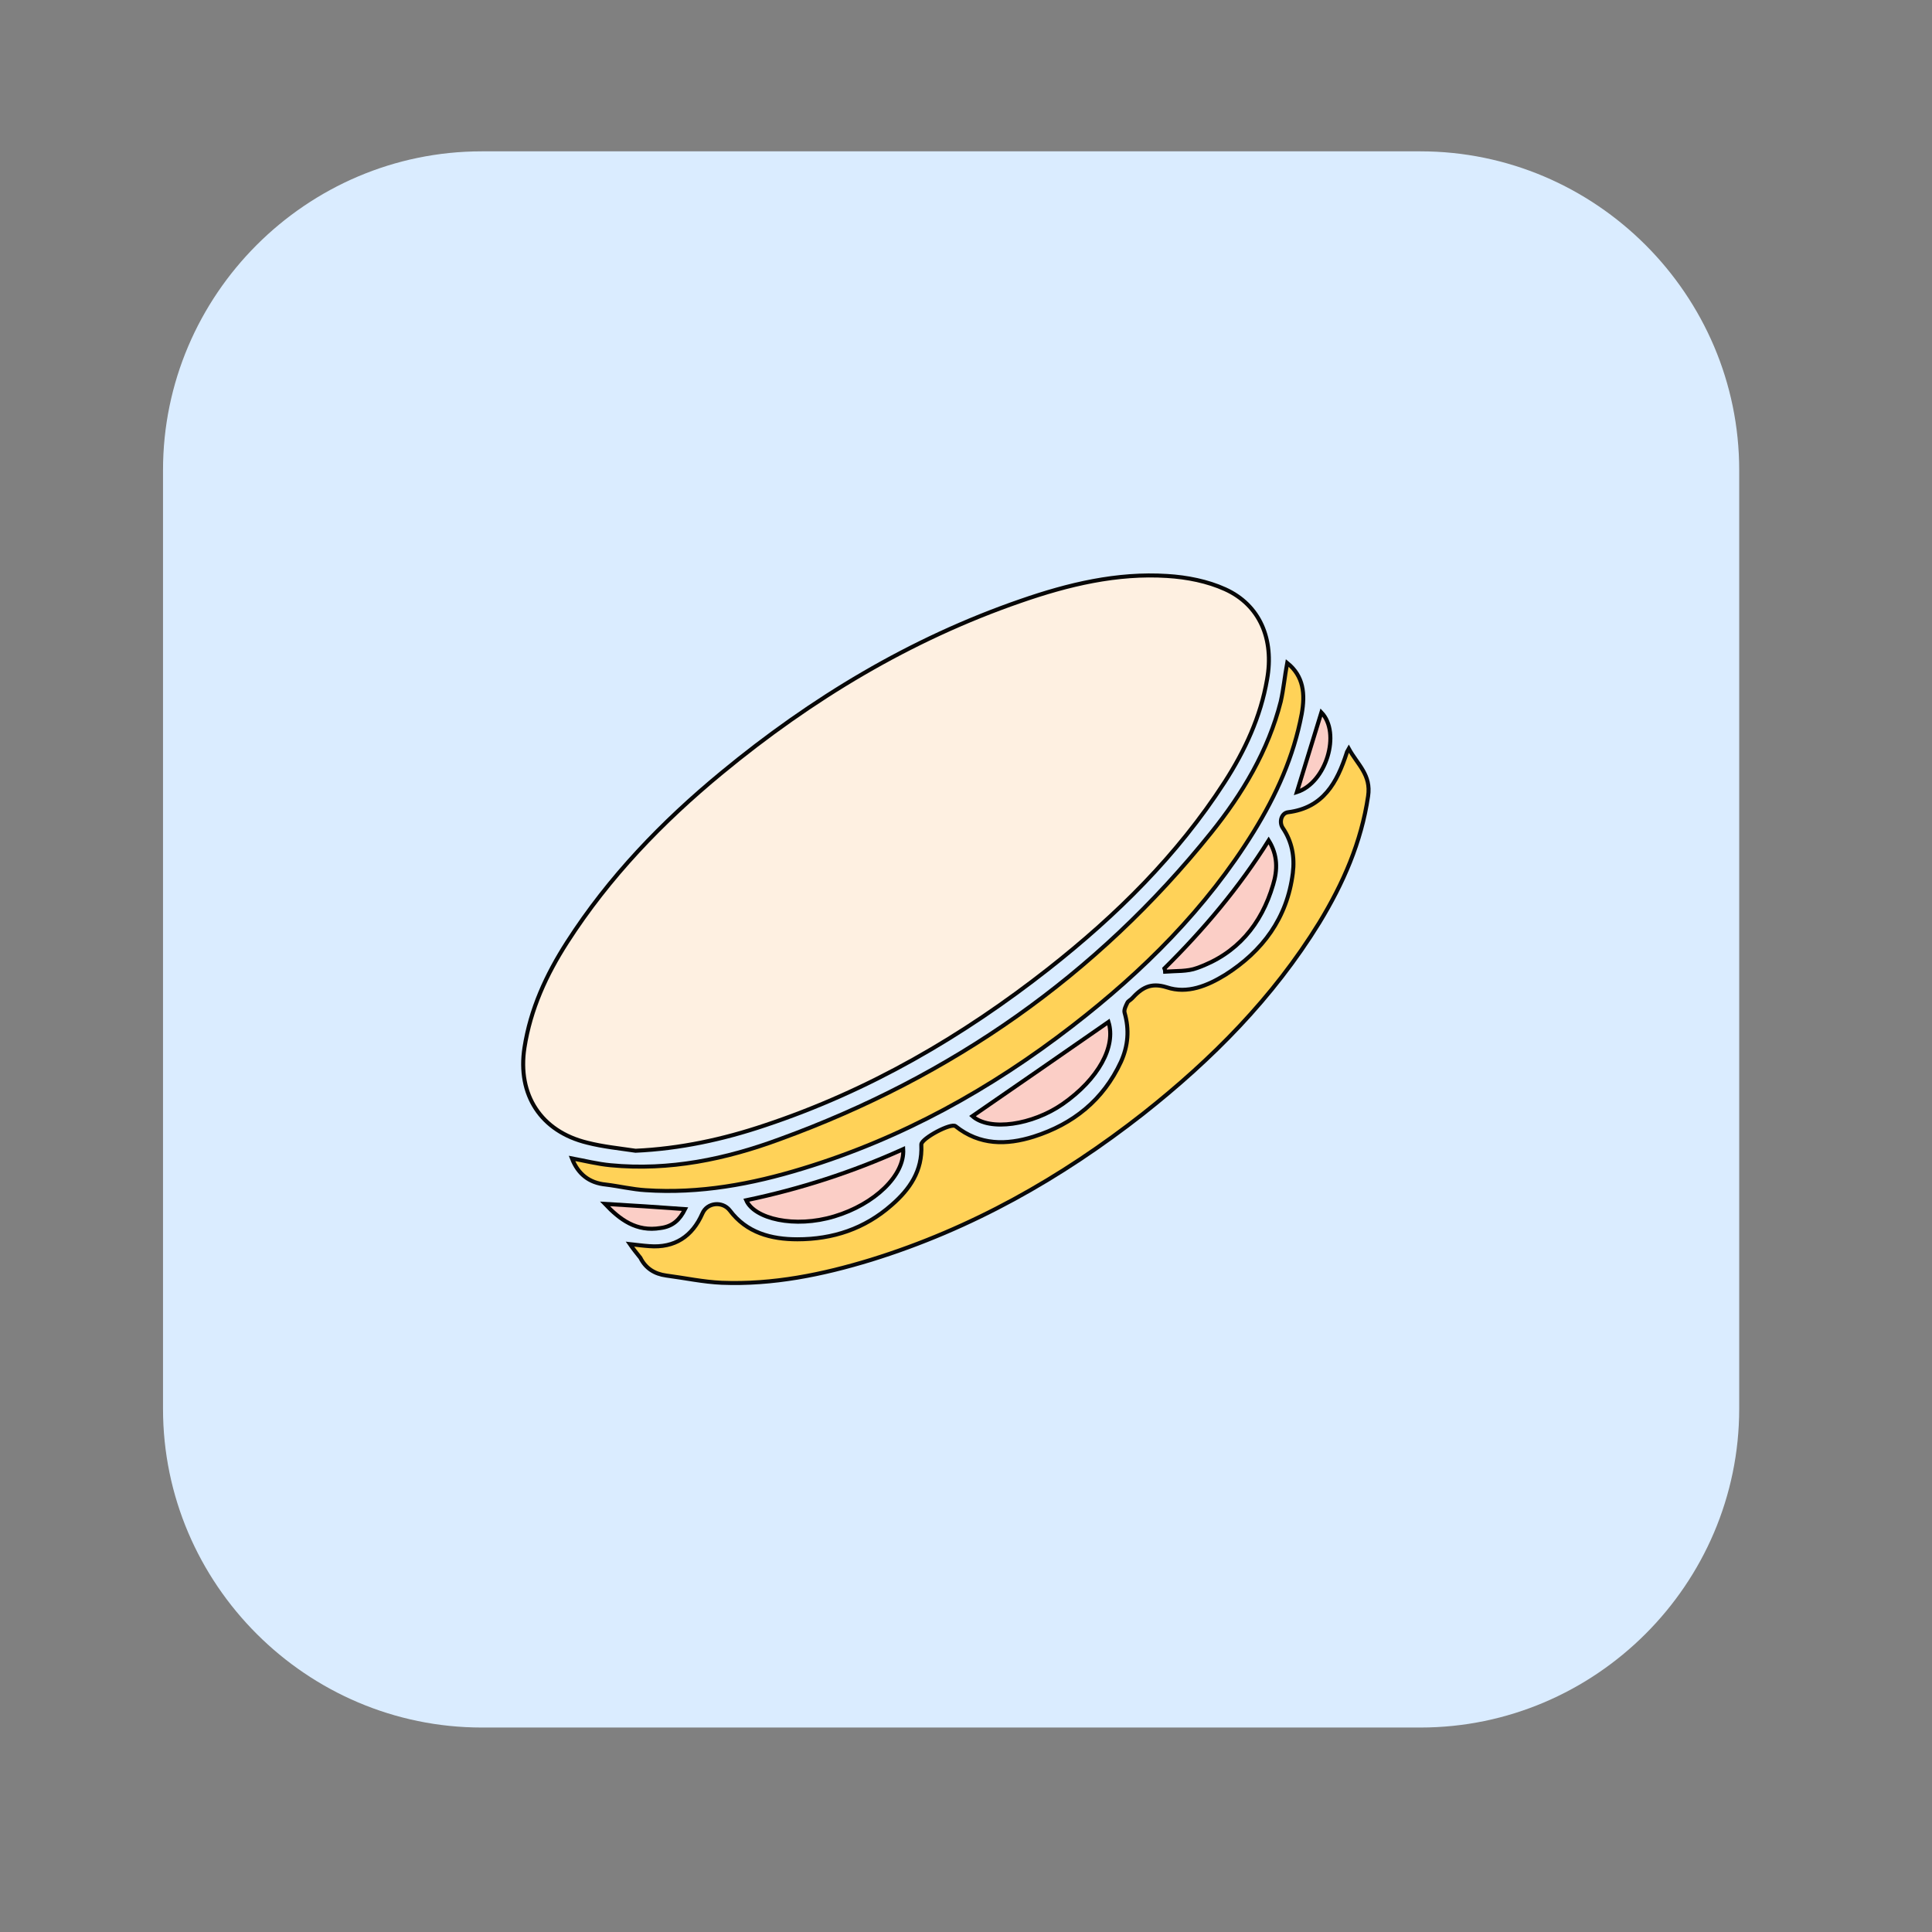 <?xml version="1.0" encoding="utf-8"?>
<!-- Generator: Adobe Illustrator 22.1.0, SVG Export Plug-In . SVG Version: 6.00 Build 0)  -->
<svg version="1.1" id="Calque_1" xmlns="http://www.w3.org/2000/svg" xmlns:xlink="http://www.w3.org/1999/xlink" x="0px" y="0px"
	 viewBox="0 0 480 480" style="enable-background:new 0 0 480 480;" xml:space="preserve">
<rect x="0" y="0" width="480" height="480" fill="#808080" stroke="none"/>
<style type="text/css">
	.st0{fill:#FFD258;}
	.st1{fill:#FF5F7D;}
	.st2{fill:#DAECFF;}
	.st3{fill:none;stroke:#000000;stroke-miterlimit:10;}
	.st4{fill:#F36B7F;stroke:#000000;stroke-miterlimit:10;}
	.st5{fill:none;stroke:#000000;stroke-width:0.5;stroke-miterlimit:10;}
	.st6{fill:#FFCF47;stroke:#020202;stroke-miterlimit:10;}
	.st7{fill:#D6B154;}
	.st8{fill:#73B7A4;stroke:#020202;stroke-miterlimit:10;}
	.st9{fill:#5DA08B;}
	.st10{fill:#FFD258;stroke:#0A0A0A;stroke-width:0.75;stroke-miterlimit:10;}
	.st11{fill:#FEF0E1;}
	.st12{fill:#ADCCFF;}
	.st13{fill:none;stroke:#000000;stroke-width:2;stroke-miterlimit:10;}
	.st14{fill:#FFFBF2;}
	.st15{fill:#73B7A4;}
	.st16{fill:#98BFFF;}
	.st17{fill:#FFD258;stroke:#000000;stroke-width:2;stroke-miterlimit:10;}
	.st18{opacity:0.88;fill:#98BFFF;}
	.st19{opacity:0.75;fill:#FFFBF2;}
	.st20{opacity:0.88;fill:#719BD8;}
	.st21{opacity:0.75;fill:#EAD9B7;}
	.st22{fill:none;stroke:#070707;stroke-miterlimit:10;}
	.st23{fill:#FEF0E1;stroke:#070707;stroke-miterlimit:10;}
	.st24{opacity:0.43;fill:#7F3B48;}
	.st25{fill:#D3A533;}
	.st26{fill:#C1962B;}
	.st27{fill:#FFB5C0;stroke:#020202;stroke-miterlimit:10;}
	.st28{fill:#FF8E9E;}
	.st29{fill:#FF8E9E;stroke:#000000;stroke-miterlimit:10;}
	.st30{fill:#EA5B70;}
	.st31{fill:#020202;}
	.st32{fill:#FFD258;stroke:#050505;stroke-width:0.5;stroke-miterlimit:10;}
	.st33{fill:#FEF0E1;stroke:#020202;stroke-width:0.5;stroke-miterlimit:10;}
	.st34{fill:#DDB143;}
	.st35{fill:#D6AF8B;}
	.st36{fill:#FBCEC6;}
	.st37{fill:#FFFBF2;stroke:#020202;stroke-width:2;stroke-miterlimit:10;}
	.st38{fill:#FF5F7D;stroke:#020202;stroke-width:2;stroke-miterlimit:10;}
	.st39{fill:#FFFFFF;}
	.st40{fill:#ADCCFF;stroke:#020202;stroke-width:2;stroke-miterlimit:10;}
	.st41{fill:#FFD258;stroke:#050505;stroke-width:2;stroke-miterlimit:10;}
	.st42{fill:#85AAE0;}
	.st43{fill:#C99E32;}
	.st44{fill:#FF5F7D;stroke:#050505;stroke-width:2;stroke-miterlimit:10;}
	.st45{fill:#DBA92C;}
	.st46{fill:#73B7A4;stroke:#020202;stroke-width:2;stroke-miterlimit:10;}
	.st47{fill:#FFCF47;stroke:#020202;stroke-width:2;stroke-miterlimit:10;}
	.st48{fill:#99C6B8;}
	.st49{fill:#E2B23B;}
	.st50{fill:#C11A3E;}
	.st51{fill:#FEF0E1;stroke:#020202;stroke-miterlimit:10;}
	.st52{fill:#ADCCFF;stroke:#020202;stroke-miterlimit:10;}
	.st53{fill:#FFD258;stroke:#0C0C0C;stroke-width:0.75;stroke-miterlimit:10;}
	.st54{fill:#ADCCFF;stroke:#050505;stroke-width:2;stroke-miterlimit:10;}
	.st55{fill:#73B7A4;stroke:#050505;stroke-width:2;stroke-miterlimit:10;}
	.st56{fill:#FFFBF2;stroke:#050505;stroke-width:2;stroke-miterlimit:10;}
	.st57{fill:#FEF0E1;stroke:#020202;stroke-width:2;stroke-miterlimit:10;}
	.st58{fill:#D8A830;}
	.st59{fill:#FF5F7D;stroke:#050505;stroke-miterlimit:10;}
	.st60{fill:#E8D2BF;}
	.st61{fill:#FFD258;stroke:#0A0A0A;stroke-width:2;stroke-miterlimit:10;}
	.st62{fill:#D8AB3A;}
	.st63{fill:#FFD258;stroke:#050505;stroke-miterlimit:10;}
	.st64{fill:#FBCEC6;stroke:#070707;stroke-miterlimit:10;}
	.st65{fill:#D84161;}
	.st66{fill:#FFD258;stroke:#0A0A0A;stroke-miterlimit:10;}
	.st67{fill:#FFD258;stroke:#0A0A0A;stroke-width:3;stroke-miterlimit:10;}
	.st68{fill:none;stroke:#0A0A0A;stroke-width:3;stroke-miterlimit:10;}
	.st69{fill:none;stroke:#0A0A0A;stroke-width:2;stroke-miterlimit:10;}
	.st70{fill:#FF5F7D;stroke:#000000;stroke-miterlimit:10;}
	.st71{fill:#FFD258;stroke:#000000;stroke-miterlimit:10;}
	.st72{fill:#FF5F7D;stroke:#050505;stroke-width:0.75;stroke-miterlimit:10;}
	.st73{fill:#FEF0E1;stroke:#020202;stroke-width:0.75;stroke-miterlimit:10;}
	.st74{fill:#FF5F7D;stroke:#050505;stroke-width:0.25;stroke-miterlimit:10;}
	.st75{fill:#73B7A4;stroke:#020202;stroke-width:0.25;stroke-miterlimit:10;}
	.st76{fill:#FBCEC6;stroke:#020202;stroke-miterlimit:10;}
	.st77{fill:#73B7A4;stroke:#020202;stroke-width:0.75;stroke-miterlimit:10;}
	.st78{fill:#73B7A4;stroke:#070707;stroke-miterlimit:10;}
	.st79{fill:#FFFBF2;stroke:#070707;stroke-miterlimit:10;}
	.st80{fill:#E2B139;}
	.st81{fill:#FFFBF2;stroke:#020202;stroke-miterlimit:10;}
	.st82{fill:#ADCCFF;stroke:#020202;stroke-width:0.75;stroke-miterlimit:10;}
	.st83{fill:#FFFBF2;stroke:#020202;stroke-width:0.75;stroke-miterlimit:10;}
	.st84{fill:#FFD258;stroke:#050505;stroke-width:0.75;stroke-miterlimit:10;}
	.st85{fill:#FBCEC6;stroke:#020202;stroke-width:0.75;stroke-miterlimit:10;}
	.st86{fill:#73B7A4;stroke:#050505;stroke-miterlimit:10;}
	.st87{fill:#73B7A4;stroke:#050505;stroke-width:0.75;stroke-miterlimit:10;}
	.st88{fill:#E2C2A6;}
	.st89{fill:#DBC69E;}
	.st90{fill:#D39C94;}
	.st91{fill:#E0B344;}
	.st92{fill:#E0AE32;}
	.st93{fill:#4F9982;}
	.st94{fill:#DDBA9B;}
	.st95{fill:#C6961E;}
	.st96{fill:#FF5F7D;stroke:#000000;stroke-width:0.75;stroke-miterlimit:10;}
	.st97{fill:#FFD258;stroke:#000000;stroke-width:0.75;stroke-miterlimit:10;}
</style>
<path class="st2" d="M352.9,429.2H119.7c-43.5,0-79.2-35.6-79.2-79.2V116.8c0-43.5,35.6-79.2,79.2-79.2h233.2
	c43.5,0,79.2,35.6,79.2,79.2v233.2C432.1,393.6,396.4,429.2,352.9,429.2z"/>
<g id="Ev5Fax.tif">
	<g>
		<path class="st23" d="M157.9,285.9c-4-0.6-8.1-1-12-2c-11.5-2.8-17.4-11.9-15.6-23.6c1.5-9.6,5.4-18.1,10.6-26.2
			c10.4-16.2,23.6-29.9,38.4-42.1c22.3-18.4,46.8-33.2,74.3-42.7c11.8-4.1,23.9-7,36.4-6.2c4.9,0.3,10,1.3,14.4,3.3
			c8.6,3.9,12.2,12.4,10.4,22.4c-1.6,9.3-5.5,17.7-10.6,25.6c-11.7,18.1-26.8,33-43.7,46.3c-21.4,16.8-44.6,30.3-70.5,38.9
			C179.6,283.1,168.9,285.4,157.9,285.9z"/>
		<path class="st66" d="M156.5,309.1c1.8,0.2,3.3,0.4,4.8,0.5c6.3,0.5,10.7-2.4,13.2-8.1c1.2-2.8,5-3.1,6.8-0.8
			c4.2,5.6,10.3,7.2,16.8,7.2c8.8,0,16.7-2.6,23.4-8.5c4.5-3.9,7.7-8.5,7.4-14.9c0-0.1,0-0.2,0-0.2c0.1-1.5,7.4-5.4,8.5-4.5
			c6,4.8,12.7,4.7,19.4,2.6c9.8-3.1,17.3-9.1,21.7-18.6c1.8-4,2.1-8,0.9-12.2c-0.2-0.7,0.3-1.7,0.7-2.5c0.2-0.4,0.7-0.6,1.1-1
			c2.4-2.6,4.6-4.1,8.7-2.8c5.1,1.7,10.1-0.4,14.5-3.1c9.3-5.9,15.4-14.1,16.8-25.3c0.5-4-0.2-7.8-2.5-11.2c-1-1.5-0.3-3.7,1.3-3.9
			c8.8-1.1,12.2-7.4,14.6-14.8c0-0.1,0.1-0.3,0.5-1c2.2,4,5.6,6.5,4.8,11.8c-1.7,11.5-6.2,21.7-12.1,31.4
			c-11.5,18.7-26.7,34-43.8,47.5c-20.4,16-42.7,28.6-67.6,36.3c-12.1,3.7-24.4,6.2-37.1,5.7c-4.6-0.2-9.2-1.2-13.8-1.8
			c-2.9-0.4-5.1-1.8-6.4-4.4C158.3,311.5,157.4,310.4,156.5,309.1z"/>
		<path class="st66" d="M319.8,164.7c4.1,3.3,4.5,7.7,3.6,12.7c-2,10.6-6.3,20.1-11.9,29.2c-11.8,19.1-27.5,34.7-45.1,48.3
			c-20.3,15.7-42.3,27.9-66.9,35.4c-12.7,3.9-25.7,6.3-39.1,5.4c-3.3-0.2-6.6-1-9.9-1.4c-4.1-0.4-6.9-2.6-8.4-6.5
			c3.2,0.6,6.4,1.4,9.6,1.7c14.6,1.4,28.6-1.5,42.1-6.5c42.6-15.5,78.6-40.6,107.1-76.1c7.8-9.7,14.2-20.4,17.3-32.6
			C318.9,171.2,319.2,167.9,319.8,164.7z"/>
		<path class="st76" d="M275.4,253.9c1.9,6.1-2.5,14.2-11.4,20.4c-7.5,5.2-18.1,6.8-22.4,3C252.9,269.5,264.2,261.7,275.4,253.9z"/>
		<path class="st76" d="M185.4,298.2c13.4-2.8,26.4-7,39-12.7c0.4,6.5-7.1,13.7-17.1,16.7C197.4,305.2,187.4,302.8,185.4,298.2z"/>
		<path class="st76" d="M289.3,240.6c9.7-9.6,18.5-20,25.9-31.8c2.3,3.7,2.2,7.4,1.1,11c-2.9,9.9-9,17.2-18.9,20.7
			c-2.4,0.9-5.2,0.7-7.9,0.9C289.5,241.2,289.4,240.9,289.3,240.6z"/>
		<path class="st76" d="M150.3,299.1c6.7,0.4,13.2,0.8,19.9,1.3c-1.3,2.6-3,4.3-6.1,4.7C158.1,306.1,154,303,150.3,299.1z"/>
		<path class="st76" d="M322.2,196.8c2-6.6,4.1-13.2,6.1-19.8C333.2,182.1,329.5,194.5,322.2,196.8z"/>
	</g>
</g>
</svg>
